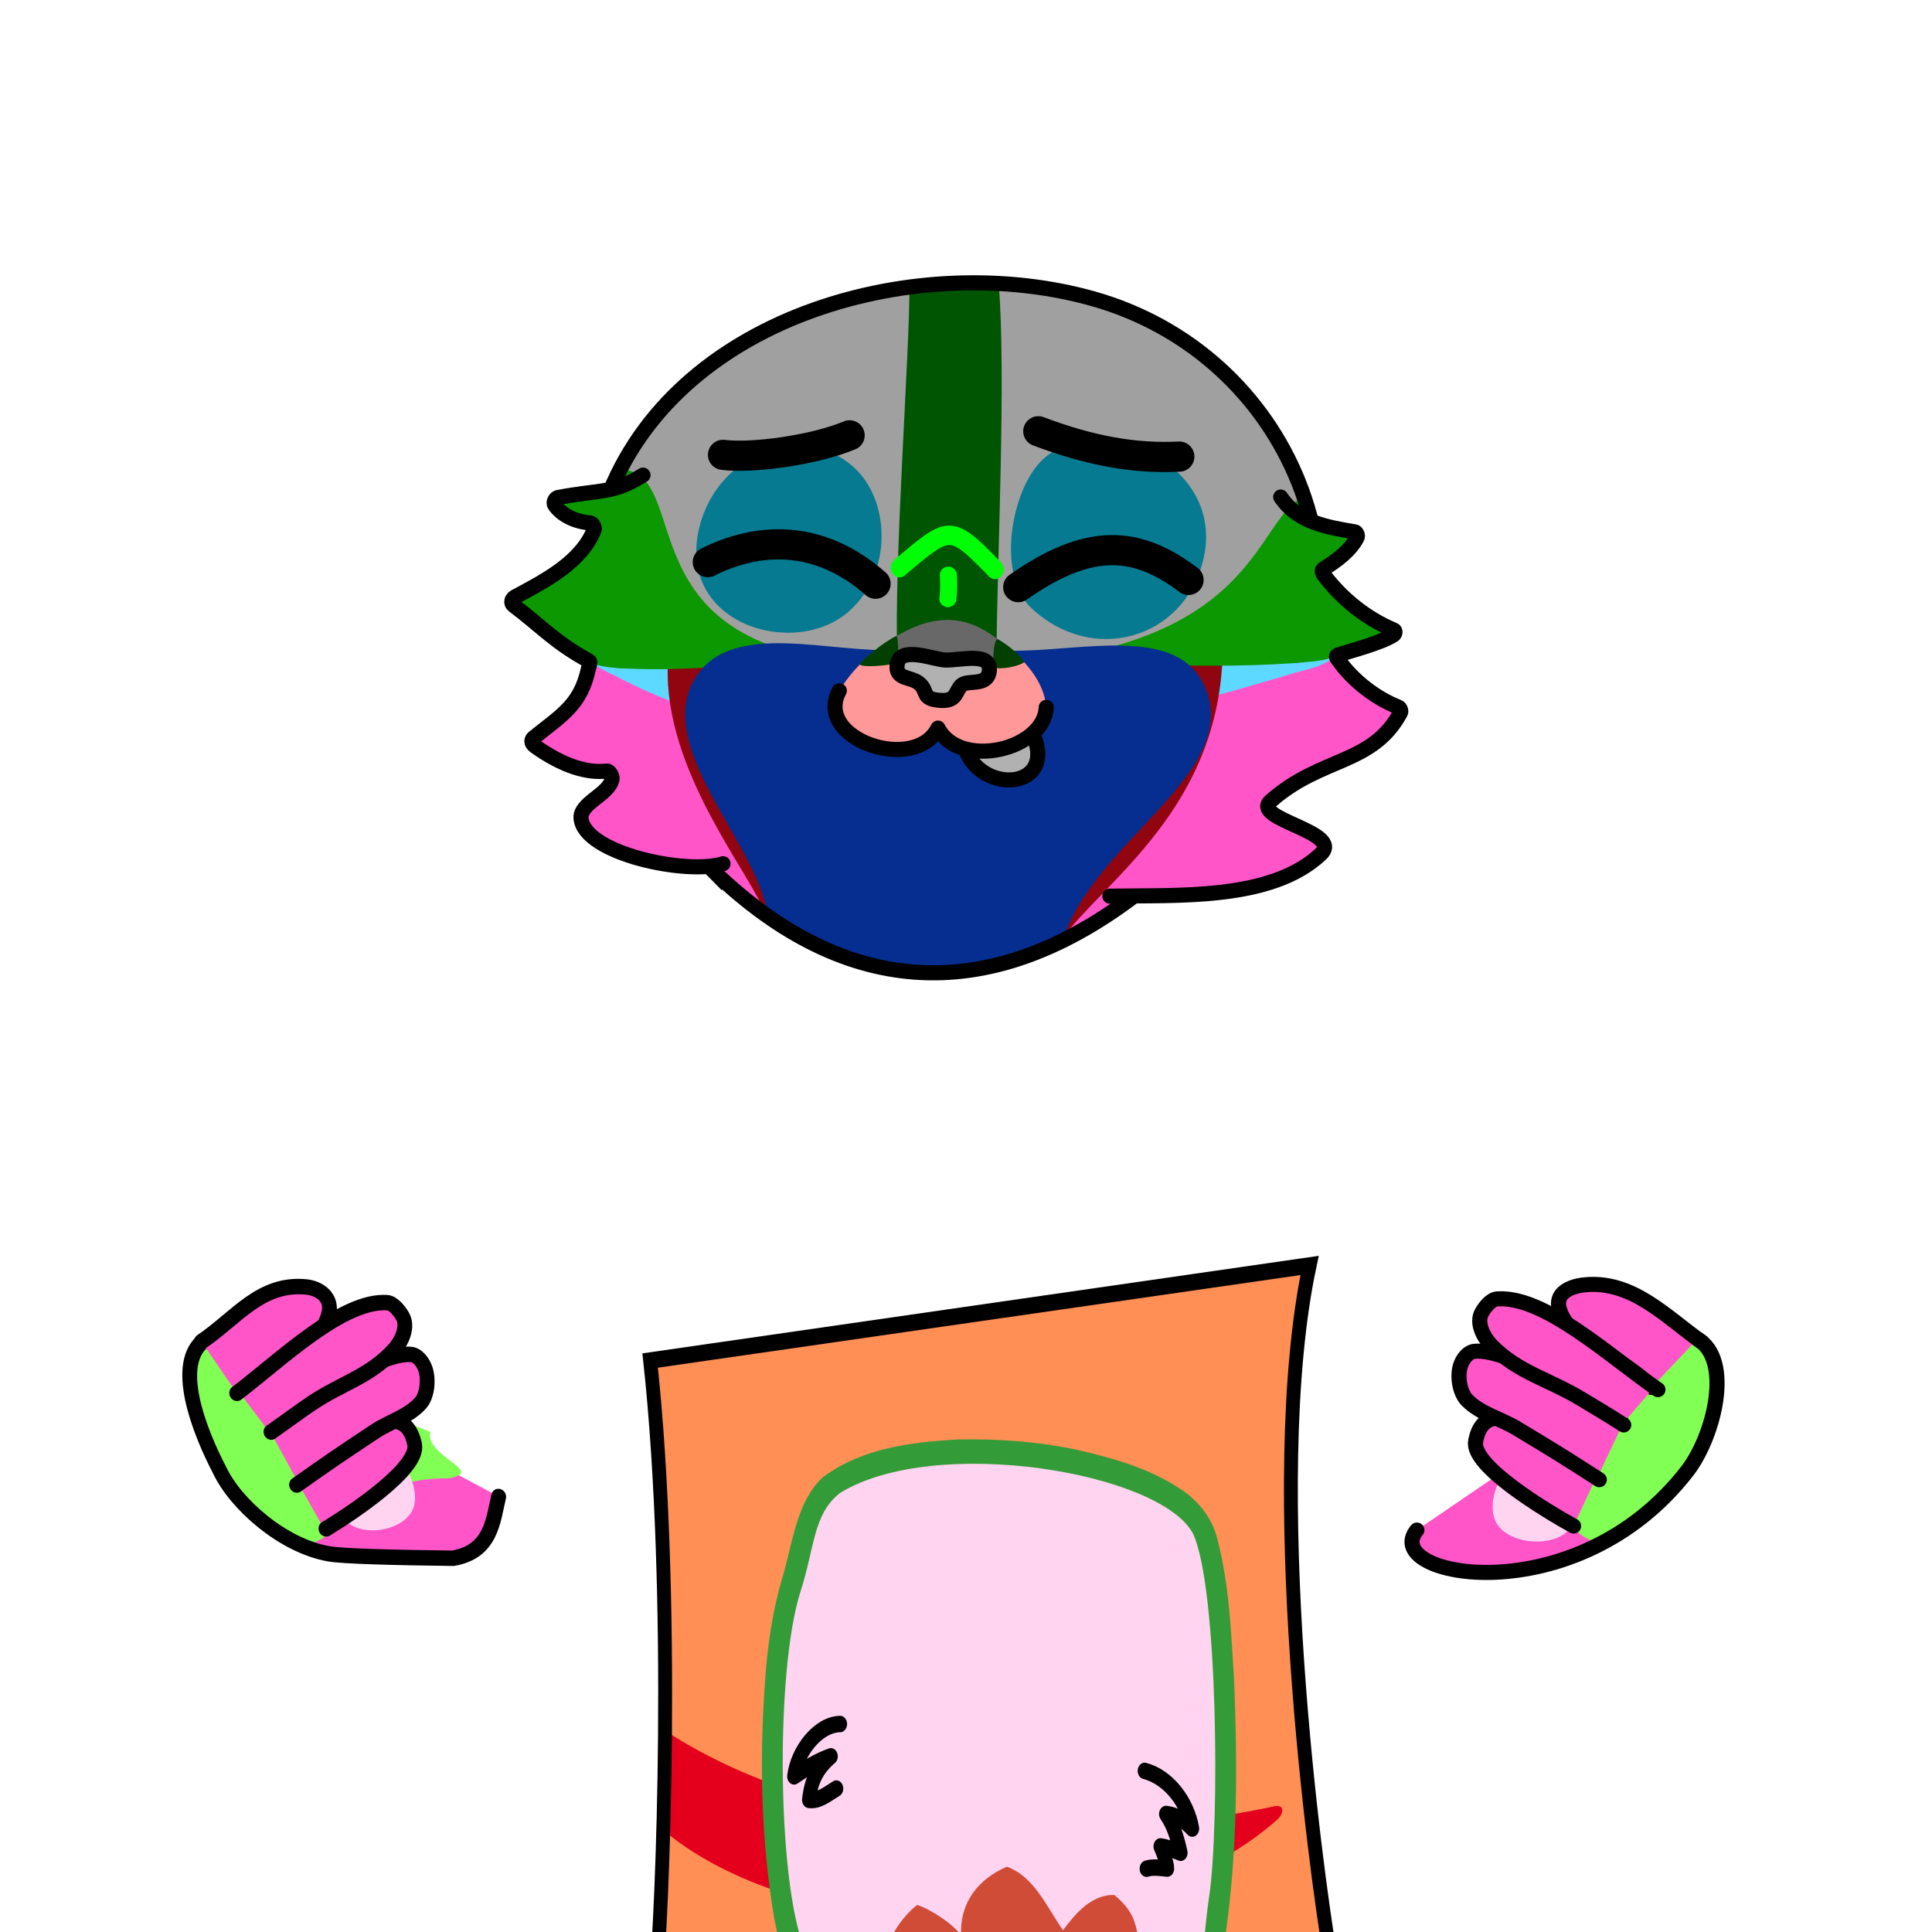 <?xml version="1.0" encoding="UTF-8" standalone="no"?>
<!-- Created with Inkscape (http://www.inkscape.org/) -->

<svg
   width="512"
   height="512"
   viewBox="0 0 135.467 135.467"
   version="1.1"
   id="svg5"
   inkscape:version="1.2.2 (b0a8486541, 2022-12-01)"
   sodipodi:docname="heart.svg"
   xml:space="preserve"
   xmlns:inkscape="http://www.inkscape.org/namespaces/inkscape"
   xmlns:sodipodi="http://sodipodi.sourceforge.net/DTD/sodipodi-0.dtd"
   xmlns="http://www.w3.org/2000/svg"
   xmlns:svg="http://www.w3.org/2000/svg"><sodipodi:namedview
     id="namedview7"
     pagecolor="#ffffff"
     bordercolor="#666666"
     borderopacity="1.0"
     inkscape:pageshadow="2"
     inkscape:pageopacity="0.0"
     inkscape:pagecheckerboard="0"
     inkscape:document-units="px"
     showgrid="false"
     inkscape:zoom="3.5843292"
     inkscape:cx="245.93165"
     inkscape:cy="175.34662"
     inkscape:window-width="1920"
     inkscape:window-height="1011"
     inkscape:window-x="0"
     inkscape:window-y="32"
     inkscape:window-maximized="1"
     inkscape:current-layer="g2529"
     inkscape:snap-global="false"
     inkscape:showpageshadow="0"
     inkscape:deskcolor="#d1d1d1" /><defs
     id="defs2" /><g
     inkscape:label="Layer 1 [body]"
     id="layer1"
     style="display:inline"><g
       id="g56166"
       transform="matrix(0.859,0,0,0.859,2.554,-12.587)"
       style="stroke-width:1.232;stroke-miterlimit:4;stroke-dasharray:none"
       inkscape:label="head [head]"><path
         style="fill:#ff55c8;fill-opacity:1;stroke:none;stroke-width:1.232;stroke-linecap:round;stroke-miterlimit:4;stroke-dasharray:none;stroke-opacity:1"
         d="M 54.856,85.361 C 46.972,77.48 42.55,65.181 46.82,54.768 52.788,40.211 72.13,35.056 86.243,39.036 102.335,43.575 110.039,61.971 100.819,76.399 97.919,80.937 94.006,84.613 89.677,87.739 77.529,96.942 65.672,96.057 54.856,85.361 Z"
         id="path41324"
         sodipodi:nodetypes="cssscc"
         inkscape:label="path41324 [head.base]" /><path
         id="path1399"
         style="display:inline;fill:#5dd8ff;stroke:none;stroke-width:1.232;stroke-linecap:round;stroke-linejoin:round;stroke-miterlimit:4;stroke-dasharray:none;stroke-opacity:1"
         inkscape:label="path1399 {hidden} [head.horizontal-stripe]"
         d="M 45.762 58.099 C 44.928 61.677 44.992 65.391 45.773 69.009 C 66.022 80.709 91.006 73.095 103.99 69.193 C 104.632 66.741 104.871 64.261 104.744 61.827 C 87.903 68.962 60.767 72.53 45.762 58.099 z " /><path
         style="display:inline;fill:#90050f;fill-opacity:1;stroke:none;stroke-width:1.232;stroke-linecap:round;stroke-linejoin:round;stroke-miterlimit:4;stroke-dasharray:none;stroke-opacity:1"
         d="m 59.57,89.417 c -1.068,-3.182 -7.929,-11.205 -8.042,-19.679 -0.126,-9.434 2.685,-18.801 10.212,-19.962 8.457,-1.305 8.372,8.187 8.839,17.261 1.722,2.314 4.945,2.125 7.268,-0.202 0.908,-10.97 0.853,-16.819 10.159,-17.264 5.874,-0.281 8.872,4.539 8.832,17.825 -0.039,13.133 -9.658,19.098 -13.189,23.981 -4.822,2.858 -14.121,5.091 -24.08,-1.959 z"
         id="path2291"
         sodipodi:nodetypes="cssccsscc"
         inkscape:label="pattern2 {hidden} [head.eyes-and-cheeks]" /><g
         id="g3518"
         inkscape:label="splash"><path
           style="display:inline;fill:#ff9736;fill-opacity:1;stroke:none;stroke-width:0.308px;stroke-linecap:round;stroke-linejoin:round;stroke-miterlimit:4;stroke-dasharray:none;stroke-opacity:1"
           d="m 61.002,73.078 c 0.189,-3.51 -4.403,-2.549 -6.297,-0.866 1.596,-2.58 0.721,-3.277 -2.464,-3.865 3.332,0.029 4.497,-0.039 3.803,-2.785 1.065,1.436 2.84,0.18 3.596,-1.089 1.13,1.958 4.453,0.927 6.214,-0.145 -0.677,2.101 0.712,3.136 2.549,3.598 -3.005,0.754 -5.005,1.908 -7.401,5.153 z"
           id="path8847-6"
           sodipodi:nodetypes="cccccccc"
           inkscape:label="left splash {hidden} [head.splash]" /><path
           style="display:inline;fill:#ff9736;fill-opacity:1;stroke:none;stroke-width:0.308px;stroke-linecap:round;stroke-linejoin:round;stroke-miterlimit:4;stroke-dasharray:none;stroke-opacity:1"
           d="m 88.202,73.347 c -0.32,-3.349 3.991,-2.779 5.869,-1.244 -1.629,-2.404 -1.988,-3.973 1.034,-4.662 -3.186,0.16 -5.208,-0.422 -4.654,-3.076 -0.961,1.415 -2.65,1.087 -3.423,-0.096 -1.003,1.918 -2.999,1.211 -4.726,0.255 0.73,1.983 -1.134,3.414 -2.873,3.929 3.886,0.207 7.525,1.413 8.772,4.894 z"
           id="path8847"
           sodipodi:nodetypes="cccccccc"
           inkscape:label="right splash {hidden} [head.splash]" /></g><path
         id="path3725"
         style="fill:#0b9800;fill-opacity:1;stroke:none;stroke-width:1.232;stroke-linecap:round;stroke-miterlimit:4;stroke-dasharray:none;stroke-opacity:1"
         inkscape:label="upper half {hidden} [head.half.upper]"
         d="M 76.425 37.739 C 64.308 37.761 51.483 43.395 46.82 54.768 C 44.949 59.329 44.747 64.253 45.773 69.009 C 53.263 69.928 60.67 68.137 67.2 68.861 C 68.44 68.998 76.972 68.753 80.598 68.695 C 86.779 68.598 95.724 69.437 104.124 68.662 C 107.128 56.031 99.557 42.791 86.243 39.036 C 83.156 38.166 79.818 37.732 76.425 37.739 z " /><path
         id="path14591"
         style="display:inline;fill:#a0a0a0;fill-opacity:1;stroke:none;stroke-width:0.308;stroke-linecap:round;stroke-linejoin:round;stroke-miterlimit:4;stroke-dasharray:none;stroke-opacity:1"
         inkscape:label="path3311 [head.half.upper.alt] {hidden}"
         d="M 76.425 37.739 C 64.969 37.76 52.883 42.798 47.657 52.957 C 53.937 53.255 47.389 68.077 68.534 68.799 C 70.546 68.868 72.417 69.523 74.409 69.554 C 76.351 69.585 78.287 68.931 80.581 68.712 C 99.833 66.879 99.555 56.906 103.463 55.204 C 100.903 47.7 94.745 41.434 86.243 39.036 C 83.156 38.166 79.818 37.732 76.425 37.739 z " /><path
         style="display:inline;fill:#052e90;fill-opacity:1;stroke:none;stroke-width:1.232;stroke-linecap:round;stroke-linejoin:round;stroke-miterlimit:4;stroke-dasharray:none;stroke-opacity:1"
         d="m 59.684,89.511 c -0.5,-5.684 -9.554,-13.899 -5.841,-19.627 3.036,-4.683 11.029,-1.834 16.599,-2.191 2.629,-0.169 5.278,-0.192 7.904,0.025 5.69,0.469 14.4,-2.38 16.906,2.75 3.499,7.164 -8.989,12.748 -11.483,20.98 -5.251,4.021 -18.458,3.062 -24.084,-1.937 z"
         id="path2291-5"
         sodipodi:nodetypes="caaaacc"
         inkscape:label="pattern1 {hidden} [head.cheeks]" /><path
         style="display:inline;fill:#057a90;fill-opacity:1;stroke:none;stroke-width:0.308px;stroke-linecap:round;stroke-linejoin:round;stroke-miterlimit:4;stroke-dasharray:none;stroke-opacity:1"
         d="m 95.218,60.456 c -1.644,6.453 -9.071,8.453 -13.978,3.858 -2.853,-2.671 -1.731,-9.385 0.701,-11.949 4.254,-4.486 15.362,-0.093 13.277,8.091 z"
         id="path955-36"
         sodipodi:nodetypes="ssss"
         inkscape:label="right eye ring {hidden} [head.eye.ring]" /><path
         style="display:inline;fill:#057a90;fill-opacity:1;stroke:none;stroke-width:0.308px;stroke-linecap:round;stroke-linejoin:round;stroke-miterlimit:4;stroke-dasharray:none;stroke-opacity:1"
         d="m 54.128,57.644 c 1.579,-6.298 8.923,-8.62 12.881,-4.566 2.61,2.673 2.86,8.226 -0.596,11.398 -4.411,4.048 -14.294,1.18 -12.285,-6.831 z"
         id="path955-3"
         sodipodi:nodetypes="ssss"
         inkscape:label="left eye ring {hidden} [head.eye.ring]" /><path
         style="display:inline;fill:#005502;fill-opacity:1;stroke:none;stroke-width:0.308px;stroke-linecap:round;stroke-linejoin:round;stroke-miterlimit:4;stroke-dasharray:none;stroke-opacity:1"
         d="m 71.257,38.217 c 0.03,5.061 -1.268,22.261 -0.986,30.082 l 8.095,-0.431 c 0.083,-8.389 0.777,-22.207 0.194,-29.997 -3.616,-0.22 -5.495,-0.333 -7.303,0.346 z"
         id="path6070"
         sodipodi:nodetypes="ccccc"
         inkscape:label="divider {hidden} [head.divider]" /><path
         style="color:#000000;display:inline;fill:#00ff06;fill-opacity:1;stroke:none;stroke-width:1.232;stroke-linecap:round;stroke-linejoin:round;stroke-miterlimit:4;stroke-dasharray:none;stroke-opacity:1;-inkscape-stroke:none"
         d="m 74.497,57.561 c -0.684,0.005 -1.312,0.321 -1.996,0.799 -0.684,0.478 -1.458,1.143 -2.48,2.002 a 0.708,0.79 0 0 0 -0.14,1.107 0.708,0.79 0 0 0 0.991,0.156 c 1.028,-0.863 1.794,-1.515 2.381,-1.925 0.586,-0.41 0.961,-0.555 1.254,-0.558 0.293,-0.002 0.611,0.122 1.135,0.534 0.524,0.412 1.209,1.096 2.13,2.04 a 0.708,0.79 0 0 0 0.999,-0.047 0.708,0.79 0 0 0 -0.042,-1.117 c -0.926,-0.949 -1.627,-1.661 -2.272,-2.168 -0.644,-0.507 -1.276,-0.828 -1.96,-0.822 z"
         id="path5154"
         inkscape:label="arrow head {hidden} [head.arrow.head]" /><path
         style="color:#000000;display:inline;fill:#00ff06;fill-opacity:1;stroke:none;stroke-width:1.232;stroke-linecap:round;stroke-linejoin:round;stroke-miterlimit:4;stroke-dasharray:none;stroke-opacity:1;-inkscape-stroke:none"
         d="m 74.397,60.909 a 0.693,0.693 0 0 0 -0.651,0.735 c 0.037,0.615 0.038,1.215 -0.034,1.79 a 0.693,0.693 0 0 0 0.601,0.773 0.693,0.693 0 0 0 0.773,-0.599 c 0.088,-0.694 0.084,-1.381 0.044,-2.048 A 0.693,0.693 0 0 0 74.397,60.909 Z"
         id="path5692"
         inkscape:label="arrow shaft {hidden} [head.arrow.shaft]" /><path
         style="fill:none;fill-opacity:1;stroke:#000000;stroke-width:1.232;stroke-linecap:round;stroke-miterlimit:4;stroke-dasharray:none;stroke-opacity:1"
         d="M 54.834,85.339 C 46.963,77.457 42.554,65.171 46.82,54.768 52.788,40.211 72.13,35.056 86.243,39.036 c 16.093,4.539 23.796,22.935 14.576,37.363 -2.913,4.558 -6.848,8.247 -11.201,11.382 -12.141,9.18 -24.006,8.236 -34.784,-2.443 z"
         id="path3784"
         sodipodi:nodetypes="cssscc"
         inkscape:label="path41324 [head.base]" /><g
         id="g1534"
         inkscape:label="ears"><g
           id="g334"
           inkscape:label="g334 [ears.canine] {hidden}"
           style="display:none"><path
             style="fill:#36d0cd;fill-opacity:1;stroke:none;stroke-width:1.232;stroke-linecap:round;stroke-linejoin:round;stroke-miterlimit:4;stroke-dasharray:none;stroke-opacity:1"
             d="M 67.278,41.552 C 66.172,39.048 64.159,36.532 62.779,34.752 58.369,29.07 51.901,24.834 45.401,22.038 c -0.189,-0.081 -0.438,-0.092 -0.565,0.071 -5.715,7.344 -5.743,27.581 3.024,32.718 0.548,-0.47 1.099,-0.934 1.655,-1.392 -1.207,-3.978 -1.544,-6.325 2.083,-1.676 0.259,-0.658 -0.323,-3.381 1.752,-0.522 0.585,-0.444 0.72,-1.362 1.312,-1.794 1.812,-1.319 3.315,-3.661 5.547,-3.776 3.263,-0.168 5.887,-1.225 7.07,-4.114 z"
             id="path41698"
             sodipodi:nodetypes="cssscccccsc"
             inkscape:label="path41698 [ears.canine.base] {mandatory}" /><path
             style="color:#000000;display:inline;fill:#f90000;stroke:none;stroke-width:1.058;stroke-linecap:round;stroke-linejoin:round;stroke-miterlimit:4;stroke-dasharray:none;stroke-opacity:1;-inkscape-stroke:none"
             d="m 49.354,23.975 c -1.746,2.836 -3.831,4.216 -7.271,4.164 l -0.76,2.751 c 4.286,-0.421 8.547,-2.405 10.244,-5.726 z"
             id="path12902-2"
             inkscape:label="{hidden} [ears.canine.stripe.1]"
             sodipodi:nodetypes="ccccc" /><path
             style="color:#000000;display:inline;fill:#f90000;stroke:none;stroke-width:1.058;stroke-linecap:round;stroke-linejoin:round;stroke-miterlimit:4;stroke-dasharray:none;stroke-opacity:1;-inkscape-stroke:none"
             d="m 52.93,26.107 c -1.572,4.377 -7.454,6.972 -11.746,7.416 l -0.227,3.089 c 5.135,-0.532 12.132,-3.961 14.04,-9.276 z"
             id="path12902-3-9"
             inkscape:label="{hidden} [ears.canine.stripe.2]"
             sodipodi:nodetypes="ccccc" /><path
             style="display:inline;fill:#ffd4f1;fill-opacity:1;stroke:#000000;stroke-width:1.232;stroke-linecap:round;stroke-linejoin:round;stroke-miterlimit:4;stroke-dasharray:none;stroke-opacity:1"
             d="m 45.147,25.348 c -3.649,9.115 -2.256,22.893 4.406,28.025 -0.535,-1.287 -0.526,-2.559 -0.23,-3.845 0.725,1.38 1.492,1.979 2.529,2.689 0.052,-0.633 0.022,-1.885 -0.141,-2.497 0.624,0.14 1.351,1.059 1.643,1.615 1.729,-2.683 4.72,-4.523 6.756,-5.583 C 58.775,38.859 55.076,29.777 45.147,25.348 Z"
             id="path41811"
             sodipodi:nodetypes="cccccccc"
             inkscape:label="path41811 [ears.canine.inner] {mandatory}" /><path
             style="fill:none;fill-opacity:1;stroke:#000000;stroke-width:1.232;stroke-linecap:round;stroke-linejoin:round;stroke-miterlimit:4;stroke-dasharray:none;stroke-opacity:1"
             d="M 67.278,41.552 C 66.172,39.048 64.159,36.532 62.779,34.752 58.369,29.07 51.901,24.834 45.401,22.038 c -0.189,-0.081 -0.438,-0.092 -0.565,0.071 -5.715,7.344 -5.743,27.581 3.024,32.718"
             id="path3572"
             sodipodi:nodetypes="csssc"
             inkscape:label="path41698 [ears.canine.base] {mandatory}" /></g><g
           id="g1503-3"
           style="display:inline;stroke-width:1.232;stroke-miterlimit:4;stroke-dasharray:none"
           inkscape:label="[ears.none] {hidden}" /></g><g
         id="g1497"
         inkscape:label="ears"
         style="display:inline;stroke-width:1.232;stroke-miterlimit:4;stroke-dasharray:none"><g
           id="g330"
           inkscape:label="g330 [ears.canine] {hidden}"
           style="display:none"><path
             style="display:inline;fill:#36d0cd;fill-opacity:1;stroke:none;stroke-width:1.232;stroke-linecap:round;stroke-linejoin:round;stroke-miterlimit:4;stroke-dasharray:none;stroke-opacity:1"
             d="m 103.069,58.294 c 7.426,-5.491 12.049,-23.901 9.952,-33.341 -0.082,-0.368 -0.148,-0.673 -0.581,-0.75 -11.927,-2.138 -26.789,6.317 -30.515,17.816 2.508,1.059 5.133,1.365 7.491,0.823 5.448,-3.238 1.223,0.58 1.521,1.039 4.712,2.005 7.393,5.389 9.5,9.163 2.491,-1.853 1.908,0.116 1.183,2.256 0.494,0.991 0.969,1.995 1.449,2.995 z"
             id="path41692"
             sodipodi:nodetypes="csscccccc"
             inkscape:label="path41692 [ears.canine.base] {mandatory}" /><path
             style="color:#000000;display:inline;fill:#f90000;stroke:none;stroke-width:1.058;stroke-linecap:round;stroke-linejoin:round;stroke-miterlimit:4;stroke-dasharray:none;stroke-opacity:1;-inkscape-stroke:none"
             d="m 113.594,28.854 c -3.499,-0.363 -5.668,-1.686 -7.194,-4.984 l -2.967,0.537 c 2.365,3.888 6.206,7.036 10.145,7.13 z"
             id="path12902-2-6"
             inkscape:label="{hidden} [ears.canine.stripe.1]"
             sodipodi:nodetypes="ccccc" /><path
             style="color:#000000;display:inline;fill:#f90000;stroke:none;stroke-width:1.058;stroke-linecap:round;stroke-linejoin:round;stroke-miterlimit:4;stroke-dasharray:none;stroke-opacity:1;-inkscape-stroke:none"
             d="m 113.34,33.628 c -5.903,0.01 -9.937,-4.619 -12.326,-8.502 l -2.974,1.07 c 2.859,4.646 8.432,10.549 15.065,10.104 z"
             id="path12902-3-9-7"
             inkscape:label="{hidden} [ears.canine.stripe.2]"
             sodipodi:nodetypes="ccccc" /><path
             style="fill:#ffd4f1;fill-opacity:1;stroke:#000000;stroke-width:1.232;stroke-linecap:round;stroke-linejoin:round;stroke-miterlimit:4;stroke-dasharray:none;stroke-opacity:1"
             d="m 101.565,55.223 c 7.438,-5.498 10.821,-18.506 8.993,-27.872 -7.977,1.894 -15.715,6.408 -20.913,15.072 0.966,-0.581 2.312,-0.904 3.37,-1.293 -0.521,0.897 -1.297,1.948 -2.188,2.539 5.617,2.319 8.342,7.448 9.517,9.508 0.583,-0.041 1.497,-0.817 1.937,-1.199 0.049,0.678 -0.307,2.228 -0.715,3.245 z"
             id="path41809"
             sodipodi:nodetypes="cccccccc"
             inkscape:label="path41809 [ears.canine.inner] {mandatory}" /><path
             style="display:inline;fill:none;fill-opacity:1;stroke:#000000;stroke-width:1.232;stroke-linecap:round;stroke-linejoin:round;stroke-miterlimit:4;stroke-dasharray:none;stroke-opacity:1"
             d="m 103.069,58.294 c 7.426,-5.491 12.049,-23.901 9.952,-33.341 -0.082,-0.368 -0.148,-0.673 -0.581,-0.75 -11.927,-2.138 -26.789,6.317 -30.515,17.816"
             id="path3570"
             sodipodi:nodetypes="cssc"
             inkscape:label="path41692 [ears.canine.base] {mandatory}" /></g><g
           id="g1503"
           style="display:inline;stroke-width:1.232;stroke-miterlimit:4;stroke-dasharray:none"
           inkscape:label="[ears.none] {hidden}" /></g><g
         id="g2702"
         inkscape:label="hair"
         style="display:none"
         transform="matrix(0.999,0.046,-0.046,0.999,2.094,-2.521)"><g
           id="g748"
           inkscape:label="[hair.fluffy] {hidden}"
           style="display:inline"><path
             style="display:inline;fill:#00780e;fill-opacity:1;stroke:none;stroke-width:1.232;stroke-linecap:round;stroke-linejoin:round;stroke-miterlimit:4;stroke-dasharray:none;stroke-opacity:1"
             d="m 71.994,47.03 c -0.321,0.003 -0.749,-0.436 -0.629,-0.727 0.482,-1.176 2.232,-2.888 2.242,-4.485 0.001,-0.202 -0.272,-0.393 -0.42,-0.235 -3.222,3.43 -8.317,7.551 -12.522,7.258 -0.203,-0.014 -0.583,-0.455 -0.488,-0.633 0.448,-0.841 2.088,-2.489 2.344,-3.661 0.04,-0.183 -0.243,-0.438 -0.369,-0.342 -1.644,1.258 -4.84,2.848 -7.219,2.705 -0.262,-0.016 -0.549,-0.37 -0.459,-0.602 0.646,-1.669 2.027,-2.265 2.185,-4.174 0.021,-0.251 -0.172,-0.271 -0.392,-0.113 -1.471,1.056 -3.493,2.725 -5.215,2.917 -0.163,0.018 -0.4,-0.188 -0.34,-0.343 1.027,-2.627 3.519,-5.396 5.079,-7.732 0.097,-0.145 0.074,-0.466 -0.076,-0.548 -0.99,-0.539 -2.289,-0.471 -4.364,0.241 -0.17,0.058 -0.413,-0.347 -0.31,-0.492 3.638,-5.091 10.036,-7.397 15.2,-7.856 0.226,-0.02 0.36,-0.284 0.263,-0.488 -0.403,-0.844 -1.413,-1.111 -1.964,-1.872 -0.1,-0.139 -0.154,-0.637 0.007,-0.683 2.684,-0.768 5.824,0.38 8.682,1.205 0.152,0.044 0.573,-0.333 0.51,-0.478 -0.834,-1.928 -2.915,-2.898 -4.355,-4.367 -0.165,-0.168 -0.083,-0.626 0.153,-0.598 5.741,0.678 12.487,3.163 15.12,8.74 0.056,0.119 0.408,0.369 0.499,0.272 0.64,-0.687 0.637,-1.682 0.882,-2.577 0.033,-0.122 0.434,-0.285 0.493,-0.168 1.032,2.059 1.165,6.225 0.268,8.956 -0.047,0.142 -0.137,0.531 -0.057,0.649 1.335,1.983 2.952,5.113 1.265,7.715 -0.067,0.103 -0.754,0.196 -0.813,0.084 -1.177,-2.217 -2.347,-3.182 -4.358,-3.163 -0.545,0.005 -0.775,0.422 -1.698,1.414 -1.138,1.222 -5.54,4.146 -9.143,4.18 z"
             id="path2511"
             sodipodi:nodetypes="ssssssssssssssssssssssssssssssssssssss"
             inkscape:label="path41708 [hair.fluffy.base] {mandatory}" /><g
             id="g3243"
             inkscape:label="tips"
             style="display:inline;stroke-width:1.232;stroke-miterlimit:4;stroke-dasharray:none"><path
               id="path2486"
               style="fill:#00bb16;fill-opacity:1;stroke:none;stroke-width:1.232;stroke-linecap:round;stroke-linejoin:round"
               d="m 69.537,20.927 c -0.237,-0.028 -0.319,0.429 -0.153,0.598 1.05,1.071 2.437,1.878 3.437,2.983 0.046,-1.244 0.128,-1.939 2.176,-2.394 -1.815,-0.593 -3.685,-0.976 -5.46,-1.186 z m -3.171,3.986 c -0.623,0.008 -1.232,0.085 -1.819,0.253 -0.161,0.046 -0.107,0.544 -0.007,0.683 0.411,0.568 1.078,0.861 1.557,1.323 0.289,-0.609 1.358,-1.411 2.856,-1.973 -0.875,-0.181 -1.744,-0.297 -2.587,-0.286 z m -8.395,5.534 c -2.662,1.269 -5.132,3.103 -6.928,5.617 -0.103,0.145 0.14,0.55 0.31,0.492 1.325,-0.455 2.333,-0.645 3.147,-0.584 -0.37,-0.486 -0.815,-0.803 -0.716,-1.173 0.327,-1.222 2.309,-2.84 4.188,-4.351 z"
               sodipodi:nodetypes="ssccssssccscsccsc"
               inkscape:label="[hair.fluffy.tips] {hidden}" /><path
               id="path2542"
               style="display:inline;fill:#00bb16;fill-opacity:1;stroke:none;stroke-width:1.232;stroke-linecap:round;stroke-linejoin:round;stroke-miterlimit:4;stroke-dasharray:none;stroke-opacity:1"
               inkscape:label="[hair.fluffy.tips] {hidden}"
               d="m 53.52,39.982 c -1.117,1.511 -2.211,3.084 -2.808,4.612 -0.061,0.155 0.177,0.361 0.34,0.343 1.512,-0.168 3.234,-1.46 4.632,-2.491 -2.551,0.409 -2.673,-0.348 -2.164,-2.464 z m 2.339,4.178 c -0.47,0.654 -1.035,1.243 -1.385,2.147 -0.09,0.232 0.197,0.586 0.459,0.602 1.811,0.109 4.093,-0.787 5.805,-1.775 -2.61,0.541 -3.632,0.375 -4.879,-0.974 z m 6.065,1.63 c -0.597,0.91 -1.444,1.848 -1.747,2.417 -0.095,0.178 0.285,0.619 0.488,0.633 1.788,0.124 3.737,-0.551 5.634,-1.63 -2.55,0.611 -3.95,0.439 -4.375,-1.421 z"
               sodipodi:nodetypes="csccccsscccsccc" /><path
               id="path3030"
               style="display:inline;fill:#00bb16;fill-opacity:1;stroke:none;stroke-width:1.232;stroke-linecap:round;stroke-linejoin:round;stroke-miterlimit:4;stroke-dasharray:none;stroke-opacity:1"
               inkscape:label="[hair.fluffy.tips] {hidden}"
               d="m 86.434,27.154 c -0.139,0.002 -0.371,0.117 -0.396,0.208 -0.229,0.835 -0.242,1.757 -0.763,2.435 1.018,-0.579 1.323,-0.439 2.04,0.528 -0.123,-1.222 -0.386,-2.334 -0.785,-3.131 -0.015,-0.029 -0.05,-0.041 -0.097,-0.04 z m 2.091,13.341 c -1.307,2.828 -2.573,1.182 -4.028,1.219 1.08,0.427 1.886,1.361 2.696,2.886 0.059,0.111 0.747,0.018 0.813,-0.085 0.829,-1.279 0.86,-2.685 0.518,-4.02 z m -15.803,3.631 c -0.513,0.809 -1.106,1.565 -1.356,2.177 -0.119,0.291 0.308,0.731 0.63,0.728 1.457,-0.014 3.044,-0.501 4.494,-1.156 -2.593,0.533 -3.476,-0.372 -3.767,-1.748 z"
               sodipodi:nodetypes="scccssccscccsccc" /></g><path
             style="display:inline;fill:none;fill-opacity:1;stroke:#000000;stroke-width:1.232;stroke-linecap:round;stroke-linejoin:round;stroke-miterlimit:4;stroke-dasharray:none;stroke-opacity:1"
             d="m 71.994,47.03 c -0.321,0.003 -0.749,-0.436 -0.629,-0.727 0.483,-1.177 2.293,-2.979 2.242,-4.485 -0.007,-0.202 -0.278,-0.398 -0.42,-0.235 -2.89,3.301 -8.343,7.419 -12.522,7.258 -0.203,-0.008 -0.583,-0.455 -0.488,-0.633 0.448,-0.841 2.088,-2.489 2.344,-3.661 0.04,-0.183 -0.243,-0.438 -0.369,-0.342 -1.644,1.258 -4.84,2.848 -7.219,2.705 -0.262,-0.016 -0.549,-0.37 -0.459,-0.602 0.646,-1.669 2.027,-2.265 2.185,-4.174 0.021,-0.251 -0.172,-0.271 -0.392,-0.113 -1.471,1.056 -3.493,2.725 -5.215,2.917 -0.163,0.018 -0.418,-0.141 -0.357,-0.296 1.027,-2.627 3.537,-5.442 5.096,-7.779 0.097,-0.145 0.074,-0.466 -0.076,-0.548 -0.99,-0.539 -2.289,-0.471 -4.364,0.241 -0.17,0.058 -0.413,-0.347 -0.31,-0.492 3.638,-5.091 10.036,-7.397 15.2,-7.856 0.226,-0.02 0.36,-0.284 0.263,-0.488 -0.403,-0.844 -1.413,-1.111 -1.964,-1.872 -0.1,-0.139 -0.154,-0.637 0.007,-0.683 2.684,-0.768 5.824,0.38 8.682,1.205 0.152,0.044 0.573,-0.333 0.51,-0.478 -0.834,-1.928 -2.915,-2.898 -4.355,-4.367 -0.165,-0.168 -0.083,-0.626 0.153,-0.598 5.741,0.678 12.487,3.163 15.12,8.74 0.056,0.119 0.408,0.369 0.499,0.272 0.64,-0.687 0.637,-1.682 0.882,-2.577 0.033,-0.122 0.434,-0.285 0.493,-0.168 1.032,2.059 1.165,6.225 0.268,8.956 -0.047,0.142 -0.137,0.531 -0.057,0.649 1.335,1.983 2.952,5.113 1.265,7.715 -0.067,0.103 -0.754,0.196 -0.813,0.084 -1.177,-2.217 -2.347,-3.182 -4.358,-3.163 -0.545,0.005 -0.775,0.422 -1.698,1.414 -1.138,1.222 -5.54,4.146 -9.143,4.18 z"
             id="path1021"
             sodipodi:nodetypes="ssssssssssssssssssssssssssssssssssssss" /></g><g
           id="g1503-6"
           style="display:inline;stroke-width:1.232;stroke-miterlimit:4;stroke-dasharray:none"
           inkscape:label="[hair.none] {hidden}" /></g><g
         id="g2529"><path
           style="display:inline;fill:#ff55c8;fill-opacity:1;stroke:none;stroke-width:1.232;stroke-linecap:round;stroke-miterlimit:4;stroke-dasharray:none;stroke-opacity:1"
           d="m 101.565,55.223 c 1.39,2.071 3.711,2.446 6.06,2.846 0.127,0.022 0.269,0.294 0.169,0.48 -0.601,1.119 -1.69,1.882 -2.75,2.556 -0.165,0.105 -0.047,0.354 0.018,0.442 1.461,1.96 3.478,3.587 5.74,4.534 0.16,0.067 0.09,0.327 -0.023,0.398 -1.099,0.692 -3.477,1.285 -4.517,1.632 -0.272,0.091 -0.084,0.286 1.4e-4,0.404 1.283,1.807 3.159,3.166 4.9,3.852 0.175,0.069 0.244,0.343 0.186,0.451 -2.317,4.295 -6.462,3.567 -10.605,7.227 -1.664,1.47 6.005,2.52 4.094,4.322 -4.037,3.807 -11.649,3.335 -17.217,3.437 10.486,-7.811 20.184,-17.849 13.944,-32.58 z"
           id="path50898"
           sodipodi:nodetypes="csssssssssssscc"
           inkscape:label="[head.base] {mandatory}" /><path
           style="display:inline;fill:#ff55c8;fill-opacity:1;stroke:none;stroke-width:1.232;stroke-linecap:round;stroke-miterlimit:4;stroke-dasharray:none;stroke-opacity:1"
           d="m 49.514,53.434 c -2.476,1.555 -3.351,1.15 -6.947,1.83 -0.209,0.04 -0.406,0.403 -0.259,0.615 0.53,0.765 1.548,1.346 2.922,1.464 0.169,0.015 0.36,0.378 0.299,0.533 -1.03,2.64 -3.963,4.165 -6.475,5.508 -0.276,0.147 -0.345,0.501 -0.113,0.677 2.39,1.809 3.344,2.994 6.183,4.555 0.118,0.065 -0.039,0.494 -0.066,0.619 -0.634,2.954 -2.149,3.767 -4.479,5.642 -0.141,0.113 -0.266,0.41 0.119,0.684 2.322,1.655 4.287,2.215 5.877,2.031 0.205,-0.024 0.453,0.442 0.417,0.64 -0.229,1.263 -2.635,1.962 -2.536,3.21 0.228,2.872 8.6,4.659 11.591,3.715 C 49.471,77.904 42.916,66.805 49.514,53.434 Z"
           id="path51207"
           sodipodi:nodetypes="cssssssssssssscc"
           inkscape:label="[head.base] {mandatory}" /><path
           id="path7141"
           style="display:inline;fill:#5dd8ff;fill-opacity:1;stroke:none;stroke-width:1.232;stroke-linecap:round;stroke-miterlimit:4;stroke-dasharray:none;stroke-opacity:1"
           inkscape:label="path1399 {hidden} [head.horizontal-stripe]"
           d="m 105.146,61.653 c -0.557,0.24 -1.125,0.477 -1.704,0.709 0.24,2.552 -0.019,4.943 -0.667,7.193 1.454,-0.388 2.076,-0.449 3.488,-1.445 1.041,-0.347 3.418,-0.939 4.518,-1.632 0.113,-0.071 0.183,-0.331 0.023,-0.398 -2.221,-0.93 -4.203,-2.515 -5.657,-4.427 z"
           sodipodi:nodetypes="ccccccc" /><path
           id="path3732"
           style="display:inline;fill:#0b9800;fill-opacity:1;stroke:none;stroke-width:1.232;stroke-linecap:round;stroke-miterlimit:4;stroke-dasharray:none;stroke-opacity:1"
           inkscape:label="{hidden} [head.half.upper]"
           d="m 101.565,55.223 c 1.341,4.793 2.06,9.528 1.081,13.559 1.133,-0.102 2.806,-0.17 3.617,-0.672 1.041,-0.347 3.418,-0.939 4.518,-1.632 0.113,-0.071 0.183,-0.331 0.023,-0.398 -2.262,-0.948 -4.279,-2.575 -5.74,-4.535 -0.065,-0.087 -0.183,-0.336 -0.018,-0.441 1.06,-0.674 2.149,-1.437 2.75,-2.556 0.1,-0.186 -0.042,-0.458 -0.169,-0.479 -2.349,-0.399 -4.67,-0.775 -6.06,-2.845 z"
           sodipodi:nodetypes="ccccccssccc" /><path
           style="display:inline;fill:none;fill-opacity:1;stroke:#000000;stroke-width:1.232;stroke-linecap:round;stroke-miterlimit:4;stroke-dasharray:none;stroke-opacity:1"
           d="m 101.565,55.223 c 1.39,2.071 3.711,2.446 6.06,2.846 0.127,0.022 0.269,0.294 0.169,0.48 -0.601,1.119 -1.69,1.882 -2.75,2.556 -0.165,0.105 -0.047,0.354 0.018,0.442 1.461,1.96 3.478,3.587 5.74,4.534 0.16,0.067 0.09,0.327 -0.023,0.398 -1.099,0.692 -3.477,1.285 -4.517,1.632 -0.272,0.091 -0.084,0.286 1.4e-4,0.404 1.283,1.807 3.159,3.166 4.9,3.852 0.175,0.069 0.244,0.343 0.186,0.451 -2.317,4.295 -6.462,3.567 -10.605,7.227 -1.664,1.47 6.005,2.52 4.094,4.322 -4.037,3.807 -11.649,3.335 -17.217,3.437"
           id="path2570"
           sodipodi:nodetypes="cssssssssssssc"
           inkscape:label="outline" /><path
           id="path7139"
           style="display:inline;fill:#5dd8ff;fill-opacity:1;stroke:none;stroke-width:1.232;stroke-linecap:round;stroke-miterlimit:4;stroke-dasharray:none;stroke-opacity:1"
           inkscape:label="path1399 {hidden} [head.horizontal-stripe]"
           d="m 45.529,57.877 c -1.03,2.64 -3.963,4.165 -6.475,5.507 -0.276,0.147 -0.345,0.501 -0.113,0.677 2.39,1.809 3.344,2.993 6.183,4.555 0.649,0.487 1.426,0.896 2.261,1.275 -0.745,-3.219 -0.87,-6.691 -0.047,-10.379 -0.621,-0.519 -1.225,-1.061 -1.81,-1.635 z"
           sodipodi:nodetypes="csscccc" /><path
           id="path3730"
           style="display:inline;fill:#0b9800;fill-opacity:1;stroke:none;stroke-width:1.232;stroke-linecap:round;stroke-miterlimit:4;stroke-dasharray:none;stroke-opacity:1"
           inkscape:label="{hidden} [head.half.upper]"
           d="m 49.514,53.434 c -2.476,1.555 -3.352,1.151 -6.947,1.831 -0.209,0.04 -0.406,0.402 -0.259,0.615 0.53,0.765 1.548,1.346 2.922,1.464 0.169,0.015 0.36,0.378 0.299,0.533 -1.03,2.64 -3.963,4.165 -6.475,5.507 -0.276,0.147 -0.345,0.501 -0.113,0.677 2.39,1.809 3.344,2.993 6.183,4.555 0.714,0.591 2.8,0.573 3.33,0.616 -0.945,-4.747 -0.797,-9.963 1.06,-15.797 z"
           sodipodi:nodetypes="cssssssccc" /><path
           style="display:inline;fill:none;fill-opacity:1;stroke:#000000;stroke-width:1.232;stroke-linecap:round;stroke-miterlimit:4;stroke-dasharray:none;stroke-opacity:1"
           d="m 49.514,53.434 c -2.476,1.555 -3.351,1.15 -6.947,1.83 -0.209,0.04 -0.406,0.403 -0.259,0.615 0.53,0.765 1.548,1.346 2.922,1.464 0.169,0.015 0.36,0.378 0.299,0.533 -1.03,2.64 -3.963,4.165 -6.475,5.508 -0.276,0.147 -0.345,0.501 -0.113,0.677 2.39,1.809 3.344,2.994 6.183,4.555 0.118,0.065 -0.039,0.494 -0.066,0.619 -0.634,2.954 -2.149,3.767 -4.479,5.642 -0.141,0.113 -0.266,0.41 0.119,0.684 2.322,1.655 4.287,2.215 5.877,2.031 0.205,-0.024 0.453,0.442 0.417,0.64 -0.229,1.263 -2.635,1.962 -2.536,3.21 0.228,2.872 8.6,4.659 11.591,3.715"
           id="path2572"
           sodipodi:nodetypes="csssssssssssssc"
           inkscape:label="outline" /></g><path
         style="display:inline;fill:none;stroke:#000000;stroke-width:2.463;stroke-linecap:round;stroke-linejoin:round;stroke-miterlimit:4;stroke-dasharray:none;stroke-opacity:1;stop-color:#000000"
         d="m 81.78,49.856 c 4.285,1.621 7.912,2.251 11.511,2.068"
         id="path1073"
         inkscape:label="brow"
         sodipodi:nodetypes="cc" /><path
         style="display:inline;fill:none;stroke:#000000;stroke-width:2.463;stroke-linecap:round;stroke-linejoin:round;stroke-miterlimit:4;stroke-dasharray:none;stroke-opacity:1;stop-color:#000000"
         d="m 66.378,50.189 c -2.991,1.24 -8.021,1.891 -10.333,1.592"
         id="path1075"
         inkscape:label="brow"
         sodipodi:nodetypes="cc" /><path
         style="fill:none;stroke:#000000;stroke-width:2.463;stroke-linecap:round;stroke-linejoin:round;stroke-miterlimit:4;stroke-dasharray:none;stroke-opacity:1"
         d="m 54.804,60.536 c 4.005,-2.001 8.984,-2.375 13.692,1.763"
         id="path4081"
         sodipodi:nodetypes="cc" /><path
         style="fill:none;stroke:#000000;stroke-width:2.463;stroke-linecap:round;stroke-linejoin:round;stroke-miterlimit:4;stroke-dasharray:none;stroke-opacity:1"
         d="m 80.143,62.581 c 5.804,-4.067 9.657,-3.79 13.901,-0.59"
         id="path4083"
         sodipodi:nodetypes="cc" /><g
         id="g850"
         inkscape:label="g850 [face.muzzle] {hidden}"
         style="display:none"><path
           style="display:inline;fill:#96bf21;fill-opacity:1;stroke:none;stroke-width:1.232;stroke-linecap:round;stroke-linejoin:round;stroke-miterlimit:4;stroke-dasharray:none;stroke-opacity:1"
           d="m 78.388,67.04 c -0.968,-3.539 -7.977,-3.272 -8.901,0.272 1.596,3.24 9.613,0.558 8.901,-0.272 z"
           id="path11514"
           sodipodi:nodetypes="ccc"
           inkscape:label="path11514 [face.muzzle.top] {hidden}" /><path
           style="display:inline;fill:#36d0cd;stroke:none;stroke-width:1.232;stroke-linecap:round;stroke-linejoin:round;stroke-miterlimit:4;stroke-dasharray:none"
           d="m 64.335,70.772 c -0.009,-5.538 19.402,-7.004 20.133,0.443 1.625,7.102 -7.96,8.904 -10.264,4.732 -5.035,4.451 -10.857,1.458 -9.869,-5.175 z"
           id="path2451"
           sodipodi:nodetypes="cccc"
           inkscape:label="path2451 [face.muzzle.base] {mandatory}" /><path
           style="display:inline;fill:#767676;fill-opacity:1;stroke:#000000;stroke-width:1.232;stroke-linecap:round;stroke-linejoin:round;stroke-miterlimit:4;stroke-dasharray:none;stroke-opacity:1;stop-color:#000000"
           d="m 78.348,67.083 c 1.169,1.283 -2.193,4.713 -3.046,5.199 -2.507,1.429 -9.003,-4.277 -4.906,-5.369 1.954,-0.398 7.207,-0.574 7.951,0.169 z"
           id="path880"
           inkscape:label="snout [face.muzzle.snout] {mandatory}"
           sodipodi:nodetypes="cscc" /><path
           style="fill:none;stroke:#000000;stroke-width:1.232;stroke-linecap:round;stroke-linejoin:round;stroke-miterlimit:4;stroke-dasharray:none;stroke-opacity:1"
           d="m 64.322,70.889 c -1.695,7.503 7.969,9.535 9.933,4.264 0.748,5.189 11.375,3.4 10.096,-4.005"
           id="path1410"
           sodipodi:nodetypes="ccc" /><path
           style="fill:none;stroke:#000000;stroke-width:1.232;stroke-linecap:round;stroke-linejoin:round;stroke-miterlimit:4;stroke-dasharray:none;stroke-opacity:1"
           d="m 74.261,75.504 c 0.081,-0.87 -0.087,-1.718 0.144,-2.561"
           id="path2416"
           sodipodi:nodetypes="cc" /></g><g
         id="g2681"
         inkscape:label="g2681 {hidden} [face.cat]"
         style="display:inline;stroke:#000000;stroke-width:1.257;stroke-linecap:round;stroke-linejoin:round;stroke-miterlimit:4;stroke-dasharray:none;stroke-opacity:1"
         transform="matrix(0.98,0,0,0.98,-145.238,-69.683)"><path
           style="fill:#b1b1b1;stroke-width:1.257;stroke-linecap:round;stroke-linejoin:round;stop-color:#000000"
           d="m 230.881,146.557 c 3.157,5.591 -4.942,5.975 -5.539,0.902"
           id="path667"
           sodipodi:nodetypes="cc"
           inkscape:label="path667 [face.cat.tongue] {hidden}" /><path
           style="display:inline;fill:#ff9898;fill-opacity:1;stroke:none;stroke-width:1.257;stroke-linecap:round;stroke-linejoin:round;stop-color:#000000"
           d="m 232.311,144.975 c -0.157,3.543 -7.201,5.215 -9.017,1.728 -1.888,3.791 -10.404,0.952 -8.217,-3.116 2.09,-3.398 5.792,-5.607 8.889,-5.665 3.111,-0.059 8.098,3.379 8.345,7.054 z"
           id="path1223"
           sodipodi:nodetypes="cccsc"
           inkscape:label="path1223 [face.cat.base] {mandatory}" /><path
           style="fill:#686868;fill-opacity:1;stroke:none;stroke-width:1.257;stroke-linecap:round;stroke-linejoin:round;stop-color:#000000"
           d="m 219.94,140.886 c -0.268,-0.563 -0.259,-1.74 -0.039,-1.872 3.407,-2.04 6.02,-1.523 8.29,0.235 0.198,0.153 0.247,1.75 -0.252,2.357"
           id="path3409"
           sodipodi:nodetypes="cssc"
           inkscape:label="path3409 [face.cat.top] {hidden}" /><path
           style="fill:#034000;fill-opacity:1;stroke:none;stroke-width:1.257;stroke-linecap:round;stroke-linejoin:round;stop-color:#000000"
           d="m 219.825,141.299 c 0.219,-1.149 0.172,-1.647 0.042,-2.288 -1.007,0.443 -3.094,2.153 -3.094,2.393 0.316,0.291 2.407,0.077 3.053,-0.105 z"
           id="path15471"
           sodipodi:nodetypes="cccc"
           inkscape:label="path15471  [face.cat.sides] {hidden}" /><path
           style="fill:#034000;fill-opacity:1;stroke:none;stroke-width:1.257;stroke-linecap:round;stroke-linejoin:round;stop-color:#000000"
           d="m 227.931,141.629 c -0.05,-0.536 -0.063,-2.055 0.311,-2.363 0.949,0.559 1.832,1.28 2.245,1.944 -0.396,0.322 -1.986,0.683 -2.556,0.42 z"
           id="path21206"
           sodipodi:nodetypes="cccc"
           inkscape:label="path21206 [face.cat.sides] {hidden}" /><path
           style="fill:#b1b1b1;stroke-width:1.257;stroke-linecap:round;stroke-linejoin:round;stroke-dasharray:none;stop-color:#000000"
           d="m 223.865,141.031 c 1.264,0.061 3.999,-0.762 3.691,1.013 -0.207,1.192 -1.787,0.623 -2.298,1.083 -0.518,0.465 -0.361,1.348 -1.712,1.272 -1.719,-0.096 -1.007,-0.782 -1.85,-1.448 -0.695,-0.55 -1.943,-0.285 -1.805,-1.505 0.186,-1.652 3.004,-0.462 3.974,-0.415 z"
           id="path567"
           sodipodi:nodetypes="sssssss"
           inkscape:label="path567 [face.cat.snout] {mandatory}" /><path
           style="fill:none;stroke-width:1.257;stroke-linecap:round;stroke-linejoin:round;stop-color:#000000"
           d="m 215.077,143.587 c -2.187,4.068 6.329,6.907 8.217,3.116 1.815,3.488 8.86,1.815 9.017,-1.728"
           id="path665"
           sodipodi:nodetypes="ccc" /></g><g
         id="g8113"
         transform="matrix(1.998,-0.109,0.112,2.018,-384.722,-193.142)"
         style="display:none;stroke:#000000;stroke-width:0.613;stroke-linecap:round;stroke-linejoin:round;stroke-miterlimit:4;stroke-dasharray:none;stroke-opacity:1"
         inkscape:label="beak [face.beak] {hidden}"><path
           style="display:inline;fill:#dfc900;fill-opacity:1;stroke:#000000;stroke-width:0.613;stroke-linecap:round;stroke-linejoin:round;stroke-miterlimit:4;stroke-dasharray:none;stroke-opacity:1"
           d="m 215.747,143.5 c 1.17,5.433 10.33,5.708 11.718,0.936 -1.62,-5.666 -9.331,-5.975 -11.718,-0.936 z"
           id="path5093"
           sodipodi:nodetypes="ccc"
           inkscape:label="path5093 [face.beak.base] {mandatory}" /><path
           style="display:inline;fill:#dfc900;fill-opacity:1;stroke:#000000;stroke-width:0.613;stroke-linecap:round;stroke-linejoin:round;stroke-miterlimit:4;stroke-dasharray:none;stroke-opacity:1"
           d="m 215.958,143.348 c 0.585,0.899 3.412,1.857 5.59,2.561 2.511,-0.414 4.799,-1.047 5.73,-1.642"
           id="path6466"
           sodipodi:nodetypes="ccc"
           inkscape:label="path6466 [face.beak.base] {mandatory}" /></g></g><g
       id="g1085"
       inkscape:label="belly"
       transform="matrix(0.843,0,0,1,15.138,-1.879)"
       style="display:inline;stroke-width:1.153;stroke-miterlimit:4;stroke-dasharray:none"><path
         style="display:inline;fill:#ff8f55;fill-opacity:1;stroke:none;stroke-width:1.153;stroke-linecap:round;stroke-miterlimit:4;stroke-dasharray:none;stroke-opacity:1"
         d="m 90.969,90.609 c -3.866,15.372 0.555,42.521 1.668,48.169 -6.513,10.291 -47.438,6.522 -56.068,2.26 0.571,-4.809 1.669,-27.236 -0.449,-43.762 z"
         id="path66684"
         sodipodi:nodetypes="ccccc"
         inkscape:label="path66684 [body.base] {mandatory}" /><path
         style="display:inline;fill:#e4001c;fill-opacity:1;stroke:none;stroke-width:1.153;stroke-linecap:round;stroke-linejoin:round;stroke-miterlimit:4;stroke-dasharray:none;stroke-opacity:1;stop-color:#000000"
         d="m 37.263,123.174 c 14.984,8.296 36.506,7.876 50.627,5.387 0.971,-0.261 1.045,0.424 0.357,0.933 -12.844,9.497 -39.074,8.963 -50.839,0.848 -0.283,-2.233 -0.246,-5.182 -0.144,-7.169 z"
         id="path24782"
         sodipodi:nodetypes="ccscc"
         inkscape:label="path24782  [body.cat-stripes.2] {hidden}" /><path
         id="path3419"
         style="display:inline;fill:#339c38;fill-opacity:1;stroke:none;stroke-width:1.153;stroke-linecap:round;stroke-miterlimit:4;stroke-dasharray:none;stroke-opacity:1"
         inkscape:label="path66684-6 [body.belly-outline] {hidden}"
         d="m 61.68,102.809 c -3.815,0.199 -7.836,0.569 -11.157,2.625 -2.111,1.589 -2.516,4.363 -3.28,6.715 -0.945,2.549 -1.395,5.24 -1.593,7.943 -0.449,5.434 -0.282,10.952 0.792,16.305 0.435,1.975 1.235,4.109 3.118,5.126 2.299,1.337 4.997,1.715 7.581,2.137 5.915,0.82 11.933,0.751 17.866,0.163 2.71,-0.328 5.567,-1.018 7.631,-2.91 0.924,-0.903 1.256,-2.191 1.351,-3.438 0.986,-5.872 0.988,-11.856 0.701,-17.787 -0.247,-3.319 -0.394,-6.702 -1.394,-9.9 -0.472,-1.593 -1.724,-2.792 -3.161,-3.552 -2.608,-1.44 -5.559,-2.122 -8.46,-2.69 -3.294,-0.596 -6.651,-0.792 -9.996,-0.736 z" /><path
         style="display:inline;fill:#ffd4f1;fill-opacity:1;stroke:none;stroke-width:1.153;stroke-linecap:round;stroke-miterlimit:4;stroke-dasharray:none;stroke-opacity:1"
         d="m 81.257,109.389 c 2.116,3.725 2.225,20.539 1.366,25.421 -0.766,4.354 0.132,4.527 -3.575,6.32 -4.323,2.091 -27.081,2.239 -29.855,-2.197 -2.464,-3.94 -2.768,-19.73 -0.551,-25.506 1.177,-3.066 1.022,-5.397 3.298,-6.88 7.94,-4.082 26.562,-1.436 29.317,2.841 z"
         id="path66684-6"
         sodipodi:nodetypes="csssscc"
         inkscape:label="path66684-6 [body.belly] {hidden}" /><path
         style="display:inline;fill:#d04c36;fill-opacity:1;stroke:none;stroke-width:0.265px;stroke-linecap:round;stroke-linejoin:round;stroke-miterlimit:4;stroke-dasharray:none;stroke-opacity:1"
         d="m 81.481,141.434 c 1.432,-0.461 2.132,-2.106 2.923,-3.725 -1.398,-0.314 -3.075,0.049 -4.396,0.437 -0.356,-1.983 0.257,-3.556 -1.854,-5.271 -1.678,-0.072 -2.897,1.524 -3.599,2.47 -1.12,-1.582 -1.986,-3.738 -3.928,-4.458 -2.466,1.062 -3.313,2.983 -3.222,4.82 -0.536,-0.787 -2.11,-1.826 -3.077,-2.136 -0.713,0.508 -2.271,2.322 -1.834,3.212 -1.846,-1.199 -2.574,-1.491 -5.126,-0.627 -0.895,2.12 0.358,3.755 2.285,5.265 5.32,-0.115 16.18,0.318 21.828,0.013 z"
         id="path15717"
         sodipodi:nodetypes="ccccccccccccc"
         inkscape:label=" fluff {hidden} [body.crotch-fluff]"
         transform="matrix(1.186,0,0,1,-17.96,1.879)" /><path
         style="fill:none;fill-opacity:1;stroke:#000000;stroke-width:1.153;stroke-linecap:round;stroke-linejoin:round;stroke-miterlimit:4;stroke-dasharray:none;stroke-opacity:1"
         d="m 51.923,122.763 c -1.842,0.027 -3.588,1.926 -3.828,3.671 0.985,-0.575 1.961,-1.078 3.054,-1.406 -1.121,0.817 -1.647,1.702 -1.818,3.055 0.839,0.094 1.545,-0.422 2.275,-0.795"
         id="path68988"
         sodipodi:nodetypes="ccccc" /><path
         style="fill:none;fill-opacity:1;stroke:#000000;stroke-width:1.153;stroke-linecap:round;stroke-linejoin:round;stroke-miterlimit:4;stroke-dasharray:none;stroke-opacity:1"
         d="m 77.249,126.049 c 1.959,0.427 3.577,2.169 3.959,4.044 -0.618,-0.573 -1.338,-0.941 -2.182,-1.021 0.656,0.811 0.955,1.736 1.219,2.718 -0.404,-0.154 -1.255,-0.411 -1.682,-0.445 0.191,0.365 0.575,1.184 0.565,1.555 -0.527,-0.049 -1.223,-0.136 -1.719,0.009"
         id="path69183"
         sodipodi:nodetypes="ccccccc" /><path
         style="display:inline;fill:none;fill-opacity:1;stroke:#000000;stroke-width:1.153;stroke-linecap:round;stroke-miterlimit:4;stroke-dasharray:none;stroke-opacity:1"
         d="m 90.969,90.609 c -3.866,15.372 0.555,42.521 1.668,48.169 -6.513,10.291 -47.438,6.522 -56.068,2.26 0.571,-4.809 1.669,-27.236 -0.449,-43.762 z"
         id="path3621"
         sodipodi:nodetypes="ccccc"
         inkscape:label="outline" /></g><g
       id="g66267"
       transform="matrix(0.861,0.293,-0.295,0.859,49.267,-9.913)"
       style="stroke-width:1.164;stroke-miterlimit:4;stroke-dasharray:none"
       inkscape:label="right arm [hands.primate]"><path
         style="display:inline;stroke-width:1.164;stroke-miterlimit:4;stroke-dasharray:none;fill:#ff55c8;fill-opacity:1;stroke:none;stroke-linecap:round;stroke-linejoin:round;stroke-opacity:1"
         d="m 109.574,83.444 c 3.18,0.615 3.674,6.73 2.599,9.903 -4.522,13.342 -19.862,15.415 -18.238,11.048"
         id="path779"
         sodipodi:nodetypes="ccc"
         inkscape:label="path56361 [hands.primate.base] {hidden}" /><path
         style="fill:#82ff55;fill-opacity:1;stroke:none;stroke-width:1.164;stroke-linecap:round;stroke-linejoin:round;stroke-miterlimit:4;stroke-dasharray:none;stroke-opacity:1"
         d="m 109.574,83.444 c 3.18,0.615 3.674,6.73 2.599,9.903 -0.94,2.774 -2.348,5.062 -3.974,6.905 -1.482,1.218 -2.4,0.099 -4.157,-0.278 -4.283,-1.618 -5.943,-0.848 -8.636,-3.268"
         id="path56361"
         sodipodi:nodetypes="ccccc"
         inkscape:label="path56361 [hands.primate.back] {hidden}" /><path
         style="fill:#ffd4f1;fill-opacity:1;stroke:none;stroke-width:1.164;stroke-linecap:round;stroke-miterlimit:4;stroke-dasharray:none;stroke-opacity:1"
         d="m 105.036,99.233 c 0.927,2.744 -4.159,4.355 -5.699,2.439 -1.555,-1.934 -0.323,-6.687 2.705,-6.128 1.943,0.359 1.832,2.785 2.994,3.689 z"
         id="path60194"
         inkscape:label="path60194 [hands.primate.pads] {hidden}" /><path
         style="display:inline;stroke-width:1.164;stroke-miterlimit:4;stroke-dasharray:none;fill:none;fill-opacity:1;stroke:#000000;stroke-linecap:round;stroke-linejoin:round;stroke-opacity:1"
         d="m 109.574,83.444 c 3.18,0.615 3.674,6.73 2.599,9.903 -4.522,13.342 -19.862,15.415 -18.238,11.048"
         id="path784"
         sodipodi:nodetypes="ccc"
         inkscape:label="outline" /></g><g
       id="g66267-5"
       style="display:inline;stroke-width:1.201;stroke-miterlimit:4;stroke-dasharray:none"
       transform="matrix(-0.777,0.354,0.38,0.826,67.596,-13.619)"
       inkscape:label="left arm [hands.primate]"><path
         style="display:inline;stroke-width:1.201;stroke-miterlimit:4;stroke-dasharray:none;fill:#ff55c8;fill-opacity:1;stroke:none;stroke-linecap:round;stroke-opacity:1"
         d="m 109.328,83.387 c 3.18,0.615 3.516,6.258 3.334,9.628 -0.031,2.909 -2.137,7.337 -5.287,9.358 -0.966,0.62 -4.73,2.343 -9.098,4.274 -3.087,0.763 -4.27,-1.355 -5.533,-2.874"
         id="path749"
         sodipodi:nodetypes="ccscc"
         inkscape:label="path56361-6 [hands.primate.base] {hidden}" /><path
         style="display:inline;fill:#82ff55;fill-opacity:1;stroke:none;stroke-width:1.201;stroke-linecap:round;stroke-miterlimit:4;stroke-dasharray:none;stroke-opacity:1"
         d="m 109.328,83.387 c 3.18,0.615 3.516,6.258 3.334,9.628 -0.022,2.123 -1.184,5.03 -2.982,7.27 -1.21,1.507 -3.317,0.527 -4.326,0.317 -2.689,-0.561 -5.131,-1.636 -9.499,0.296 -3.087,0.763 1.04,-2.321 -0.224,-3.84"
         id="path56361-6"
         sodipodi:nodetypes="ccsscc"
         inkscape:label="path56361-6 [hands.primate.back] {hidden}" /><path
         style="fill:#ffd4f1;fill-opacity:1;stroke:none;stroke-width:1.201;stroke-linecap:round;stroke-miterlimit:4;stroke-dasharray:none;stroke-opacity:1"
         d="m 105.036,99.233 c 0.927,2.744 -4.159,4.355 -5.699,2.439 -1.555,-1.934 -0.323,-6.687 2.705,-6.128 1.943,0.359 1.832,2.785 2.994,3.689 z"
         id="path60194-2"
         inkscape:label="path60194-2 [hands.primate.pads] {hidden}" /><path
         style="display:inline;stroke-width:1.201;stroke-miterlimit:4;stroke-dasharray:none;fill:none;fill-opacity:1;stroke:#000000;stroke-linecap:round;stroke-opacity:1"
         d="m 109.328,83.387 c 3.18,0.615 3.516,6.258 3.334,9.628 -0.031,2.909 -2.137,7.337 -5.287,9.358 -0.966,0.62 -4.73,2.343 -9.098,4.274 -3.087,0.763 -4.27,-1.355 -5.533,-2.874"
         id="path782"
         sodipodi:nodetypes="ccscc"
         inkscape:label="outline" /></g><g
       id="g1179"
       inkscape:label="held object [held-object]"
       transform="matrix(1.129,0,0,1.129,-3.185,-14.579)"
       style="display:none;fill:#ff001d;fill-opacity:1;stroke-width:0.938;stroke-miterlimit:4;stroke-dasharray:none"><g
         id="g7746"
         inkscape:label="heart [held-object.heart] {hidden}"
         style="display:inline"><path
           style="display:inline;fill:#cd0031;fill-opacity:1;stroke:#000000;stroke-width:0.938;stroke-linecap:round;stroke-linejoin:round;stroke-miterlimit:4;stroke-dasharray:none;stroke-opacity:1;stop-color:#000000"
           d="M 61.059,60.837 C 65.295,45.647 99.997,28.176 110.038,45.518 126.608,74.135 92.687,129.209 63.9,131.219 34.456,133.275 -8.606,70.535 14.521,45.977 33.539,28.938 57.773,45.136 61.059,60.837 Z"
           id="path950"
           sodipodi:nodetypes="csscc"
           inkscape:label="heart [held-object.heart.base] {mandatory}" /><path
           style="display:inline;opacity:1;fill:#ffffff;fill-opacity:1;stroke-width:0.938;stroke-linecap:round;stroke-linejoin:round;stroke-miterlimit:4;stroke-dasharray:none;paint-order:stroke fill markers"
           d="m 11.966,65.456 c -3.025,-13.786 13.052,-27.249 25.925,-22.38 0.942,0.356 1.421,1.838 -0.66,2.141 C 20.765,47.616 18.262,56.304 13.664,66.674 12.91,68.374 12.183,66.443 11.966,65.456 Z"
           id="path2518"
           sodipodi:nodetypes="sssss" /><path
           style="display:inline;opacity:1;fill:#ffffff;fill-opacity:1;stroke-width:0.938;stroke-linecap:round;stroke-linejoin:round;stroke-miterlimit:4;stroke-dasharray:none;paint-order:stroke fill markers"
           d="m 110.59,74.801 c -4.229,19.277 -16.207,34.405 -30.234,46.078 -3.35,2.788 -6.248,0.218 -3.237,-2.64 12.803,-12.148 23.405,-24.009 31.18,-43.317 0.72,-1.788 2.848,-2.659 2.291,-0.121 z"
           id="path2760"
           sodipodi:nodetypes="sssss" /></g><g
         id="g2364-3"
         inkscape:label="[held-object.egg] {hidden}"
         style="display:none;opacity:1;fill:#ff001d;fill-opacity:1;stroke-width:0.938;stroke-miterlimit:4;stroke-dasharray:none"
         transform="translate(-109.639,-1.014)"><path
           id="path1137-5-3"
           style="display:inline;opacity:1;fill:#deff00;fill-opacity:1;stroke:none;stroke-width:0.938;stroke-linecap:round;stroke-linejoin:round;stroke-miterlimit:4;stroke-dasharray:none;paint-order:stroke fill markers"
           d="m 170.328,102.958 c -13.121,0.098 -26.068,1.484 -34.472,4.001 1.832,4.004 4.138,7.818 6.96,11.335 16.167,20.149 48.232,14.856 62.103,-4.616 1.362,-1.911 2.54,-3.97 3.549,-6.142 -9.021,-3.228 -23.681,-4.686 -38.139,-4.578 z"
           inkscape:label="[held-object.egg.base] {mandatory}" /><path
           id="path1137-56"
           style="display:inline;opacity:1;fill:#00efff;fill-opacity:1;stroke:none;stroke-width:0.938;stroke-linecap:round;stroke-linejoin:round;stroke-miterlimit:4;stroke-dasharray:none;paint-order:stroke fill markers"
           d="m 184.021,86.833 c -18.052,0.001 -37.089,3.203 -52.286,7.513 1.776,8.458 5.281,16.577 10.776,23.56 15.158,3.794 43.77,4.892 60.392,-1.646 0.707,-0.83 1.381,-1.691 2.016,-2.582 4.633,-6.504 7.15,-14.701 8.031,-23.362 -8.731,-2.449 -18.668,-3.484 -28.929,-3.483 z"
           inkscape:label="[held-object.egg.stripe] {mandatory}" /><path
           id="path1137-5-3-2"
           style="display:inline;fill:#deff00;fill-opacity:1;stroke:none;stroke-width:0.938;stroke-linecap:round;stroke-linejoin:round;stroke-miterlimit:4;stroke-dasharray:none;paint-order:stroke fill markers"
           d="m 172.388,76.407 c -14.853,-0.095 -29.451,1.494 -42.056,4.574 0.043,8.583 1.682,17.24 5.169,25.181 21.315,5.994 56.256,9.774 75.087,-4.131 2.045,-6.463 2.863,-13.609 2.706,-20.785 -12.909,-3.189 -27.019,-4.75 -40.906,-4.839 z"
           inkscape:label="[held-object.egg.base] {mandatory}" /><path
           id="path1137-56-9"
           style="display:inline;fill:#00efff;fill-opacity:1;stroke:none;stroke-width:0.938;stroke-linecap:round;stroke-linejoin:round;stroke-miterlimit:4;stroke-dasharray:none;paint-order:stroke fill markers"
           d="m 193.127,69.896 c -20.57,0.076 -41.869,3.499 -62.375,3.043 -0.799,7.23 -0.483,14.697 1.092,21.908 20.439,6.426 57.381,8.709 80.521,-0.224 1.297,-7.608 1.211,-15.753 0.076,-23.553 -6.332,-0.882 -12.786,-1.197 -19.314,-1.173 z"
           inkscape:label="[held-object.egg.stripe] {mandatory}" /><path
           id="path1137-5-3-1"
           style="display:inline;opacity:1;fill:#deff00;fill-opacity:1;stroke:none;stroke-width:0.938;stroke-linecap:round;stroke-linejoin:round;stroke-miterlimit:4;stroke-dasharray:none;paint-order:stroke fill markers"
           d="m 168.794,59.395 c -12.177,0.053 -24.62,0.806 -35.777,2.038 -1.908,6.654 -2.849,13.789 -2.668,20.95 21.725,7.274 62.078,12.851 82.958,-0.537 -0.091,-6.376 -0.957,-12.787 -2.422,-18.774 -11.405,-2.67 -26.524,-3.744 -42.09,-3.677 z"
           inkscape:label="[held-object.egg.base] {mandatory}" /><path
           id="path1137-56-2"
           style="display:inline;opacity:1;fill:#00efff;fill-opacity:1;stroke:none;stroke-width:0.938;stroke-linecap:round;stroke-linejoin:round;stroke-miterlimit:4;stroke-dasharray:none;paint-order:stroke fill markers"
           d="m 186.174,48.788 c -17.31,0.064 -35.276,2.666 -50.869,5.932 -0.716,1.821 -1.353,3.625 -1.897,5.383 -1.016,3.284 -1.787,6.698 -2.307,10.181 14.477,6.026 63.16,12.269 81.358,0.927 -0.747,-5.191 -1.953,-10.231 -3.526,-14.856 -0.702,-2.064 -1.549,-4.182 -2.528,-6.308 -6.51,-0.903 -13.317,-1.285 -20.231,-1.259 z"
           inkscape:label="[held-object.egg.stripe] {mandatory}" /><path
           id="path1137-5-3-2-7"
           style="display:inline;opacity:1;fill:#deff00;fill-opacity:1;stroke:none;stroke-width:0.938;stroke-linecap:round;stroke-linejoin:round;stroke-miterlimit:4;stroke-dasharray:none;paint-order:stroke fill markers"
           d="m 185.94,41.114 c -3.283,-0.004 -6.569,0.023 -9.846,0.042 -10.633,1.422 -24.437,-0.957 -34.652,1.173 -3.458,5.688 -6.158,11.808 -7.941,17.488 19.13,5.848 55.033,11.335 76.538,0.069 -0.345,-1.2 -0.714,-2.379 -1.106,-3.531 -1.646,-4.839 -4.094,-9.975 -7.166,-14.806 -5.239,-0.337 -10.53,-0.427 -15.828,-0.434 z"
           inkscape:label="[held-object.egg.base] {mandatory}" /><path
           id="path1137-56-9-0"
           style="display:inline;opacity:1;fill:#00efff;fill-opacity:1;stroke:none;stroke-width:0.938;stroke-linecap:round;stroke-linejoin:round;stroke-miterlimit:4;stroke-dasharray:none;paint-order:stroke fill markers"
           d="m 190.234,32.786 c -4.238,-0.004 -8.479,0.023 -12.71,0.041 -8.859,0.918 -19.422,0.253 -29.346,0.238 -4.996,5.699 -9.081,12.676 -12.01,19.551 18.949,4.986 49.717,5.865 71.764,1.023 -2.815,-7.172 -7.252,-14.731 -12.79,-20.829 -1.635,-0.013 -3.272,-0.022 -4.909,-0.024 z"
           inkscape:label="[held-object.egg.stripe] {mandatory}" /><path
           id="path1137-5"
           style="display:inline;fill:#deff00;fill-opacity:1;stroke:none;stroke-width:0.938;stroke-linecap:round;stroke-linejoin:round;stroke-miterlimit:4;stroke-dasharray:none;paint-order:stroke fill markers"
           d="m 174.3,24.246 c -6.261,0.015 -12.588,0.565 -18.203,1.56 -5.865,4.143 -10.925,10.282 -14.936,16.987 10.588,4.877 49.213,7.63 61.243,-0.228 -4.327,-7.067 -9.997,-13.577 -16.5,-17.684 -3.711,-0.44 -7.644,-0.645 -11.604,-0.635 z"
           inkscape:label="[held-object.egg.base] {mandatory}" /><path
           id="path1137"
           style="opacity:1;fill:#00efff;fill-opacity:1;stroke:none;stroke-width:0.938;stroke-linecap:round;stroke-linejoin:round;stroke-dasharray:none;paint-order:stroke fill markers"
           d="m 171.949,20.419 c -0.27,-0.003 -0.541,-9.07e-4 -0.813,0.006 -8.753,0.221 -16.546,5.355 -22.884,12.556 9.011,3.295 36.162,4.884 46.428,-0.679 -6.415,-6.891 -14.252,-11.789 -22.731,-11.883 z"
           inkscape:label="[held-object.egg.stripe] {mandatory}" /><path
           style="display:inline;opacity:1;fill:#000000;fill-opacity:0.224;stroke:none;stroke-width:0.938;stroke-linecap:round;stroke-linejoin:round;stroke-miterlimit:4;stroke-dasharray:none;stroke-opacity:1"
           d="m 185.462,24.608 c 9.708,9.337 15.597,23.749 18.663,36.754 3.918,16.616 4.978,37.616 -5.758,50.892 -9.673,11.962 -28.301,17.541 -43.691,15.416 16.872,7.951 39.26,1.426 50.242,-13.991 10.76,-15.105 10.131,-39.338 4.015,-57.324 -3.971,-11.679 -12.59,-25.096 -23.471,-31.746 z"
           id="path1379"
           inkscape:label="shadow" /><path
           style="display:inline;fill:#ffffff;fill-opacity:1;stroke:none;stroke-width:1.058;stroke-linecap:round;stroke-linejoin:round;paint-order:stroke fill markers"
           d="m 296.385,-159.911 c -7.099,4.626 -28.4,35.218 -21.625,41.172 3.446,3.028 6.933,-0.88 8.559,-5.792 2.898,-8.748 6.115,-19.377 12.405,-28.923 3.876,-5.882 5.896,-9.869 0.66,-6.457 z"
           id="path589"
           sodipodi:nodetypes="sssss"
           transform="matrix(0.886,0,0,0.886,-103.178,170.952)"
           inkscape:label="highlight" /><path
           style="display:inline;opacity:1;fill:none;fill-opacity:1;stroke:#000000;stroke-width:0.938;stroke-linecap:round;stroke-linejoin:round;stroke-miterlimit:4;stroke-dasharray:none;stroke-opacity:1"
           d="m 133.409,60.103 c 5.393,-17.434 19.481,-39.217 37.728,-39.678 17.379,-0.439 32.201,19.473 37.797,35.93 6.116,17.986 6.745,42.219 -4.015,57.324 -13.87,19.472 -45.935,24.765 -62.102,4.615 -13.215,-16.47 -15.214,-39.419 -9.408,-58.191 z"
           id="path1745"
           sodipodi:nodetypes="aasssa"
           inkscape:label="outline" /></g></g><g
       id="g66263"
       transform="matrix(0.861,0.293,-0.295,0.859,49.267,-9.913)"
       style="stroke-width:1.164;stroke-miterlimit:4;stroke-dasharray:none"
       inkscape:label="right fingers foreground [hands.primate]"><g
         id="g1142"><path
           style="fill:#ff55c8;fill-opacity:1;stroke:none;stroke-width:1.164;stroke-linecap:round;stroke-miterlimit:4;stroke-dasharray:none;stroke-opacity:1"
           d="m 109.617,83.441 c -3.368,-0.767 -6.272,-2.706 -9.659,-1.111 -0.894,0.421 -1.932,1.292 -1.168,2.37 1.623,2.291 5.675,1.784 8.687,3.432"
           id="path56353"
           sodipodi:nodetypes="cssc"
           inkscape:label="[hands.primate.base] {mandatory}" /><path
           style="display:none;fill:#ff55c8;fill-opacity:1;stroke:none;stroke-width:1.164;stroke-linecap:round;stroke-miterlimit:4;stroke-dasharray:none;stroke-opacity:1"
           d="m 110.046,83.581 c -3.368,-0.767 -6.702,-2.846 -10.088,-1.251 -0.894,0.421 -1.932,1.292 -1.168,2.37 1.623,2.291 6.008,1.798 9.02,3.446"
           id="path1165"
           sodipodi:nodetypes="cssc"
           inkscape:label="[hands.primate.fingers] {hidden}" /><path
           style="fill:none;fill-opacity:1;stroke:#000000;stroke-width:1.164;stroke-linecap:round;stroke-miterlimit:4;stroke-dasharray:none;stroke-opacity:1"
           d="m 110.046,83.581 c -3.322,-0.98 -6.702,-2.846 -10.088,-1.251 -0.894,0.421 -1.932,1.292 -1.168,2.37 1.623,2.291 5.675,1.784 8.687,3.432"
           id="path1167"
           sodipodi:nodetypes="cssc"
           inkscape:label="outline" /></g><g
         id="g1145"><path
           style="fill:#ff55c8;fill-opacity:1;stroke:none;stroke-width:1.164;stroke-linecap:round;stroke-miterlimit:4;stroke-dasharray:none;stroke-opacity:1"
           d="m 105.67,96.222 c -2.687,-0.263 -10.402,-4.262 -9.667,0.249 0.307,1.883 6.887,3.306 9.256,3.731"
           id="path56359"
           sodipodi:nodetypes="csc"
           inkscape:label="[hands.primate.base] {mandatory}" /><path
           style="display:none;fill:#ff55c8;fill-opacity:1;stroke:none;stroke-width:1.164;stroke-linecap:round;stroke-miterlimit:4;stroke-dasharray:none;stroke-opacity:1"
           d="m 105.981,96.148 c -2.687,-0.263 -10.713,-4.188 -9.977,0.323 0.307,1.883 7.078,3.367 9.447,3.791"
           id="path1161"
           sodipodi:nodetypes="csc"
           inkscape:label="[hands.primate.fingers] {hidden}" /><path
           style="fill:none;fill-opacity:1;stroke:#000000;stroke-width:1.164;stroke-linecap:round;stroke-miterlimit:4;stroke-dasharray:none;stroke-opacity:1"
           d="m 105.197,95.184 c -2.687,-0.263 -9.929,-3.224 -9.194,1.287 0.307,1.883 6.887,3.306 9.256,3.731"
           id="path1163"
           sodipodi:nodetypes="csc"
           inkscape:label="outline" /></g><g
         id="g1148"
         style="display:inline"><path
           style="display:inline;fill:#ff55c8;fill-opacity:1;stroke:none;stroke-width:1.164;stroke-linecap:round;stroke-miterlimit:4;stroke-dasharray:none;stroke-opacity:1"
           d="m 106.297,91.472 c -2.541,-0.796 -10.223,-2.639 -12.614,-1.588 -0.517,0.227 -0.706,0.921 -0.687,1.433 0.031,0.853 0.614,1.965 1.345,2.334 1.318,0.666 2.918,0.517 4.332,0.827 3.468,0.76 3.668,0.758 7.099,1.611"
           id="path56357"
           sodipodi:nodetypes="cssssc"
           inkscape:label="[hands.primate.base] {mandatory}" /><path
           style="display:none;fill:#ff55c8;fill-opacity:1;stroke:none;stroke-width:1.164;stroke-linecap:round;stroke-miterlimit:4;stroke-dasharray:none;stroke-opacity:1"
           d="m 106.51,91.625 c -2.541,-0.796 -10.436,-2.792 -12.827,-1.741 -0.517,0.227 -0.706,0.921 -0.687,1.433 0.031,0.853 0.614,1.965 1.345,2.334 1.318,0.666 2.918,0.517 4.332,0.827 3.468,0.76 4.027,0.777 7.458,1.631"
           id="path1157"
           sodipodi:nodetypes="cssssc"
           inkscape:label="[hands.primate.fingers] {hidden}" /><path
           style="display:inline;fill:none;fill-opacity:1;stroke:#000000;stroke-width:1.164;stroke-linecap:round;stroke-miterlimit:4;stroke-dasharray:none;stroke-opacity:1"
           d="m 106.031,91.254 c -2.541,-0.796 -9.956,-2.421 -12.347,-1.37 -0.517,0.227 -0.706,0.921 -0.687,1.433 0.031,0.853 0.614,1.965 1.345,2.334 1.318,0.666 2.918,0.517 4.332,0.827 3.468,0.76 3.869,0.844 7.3,1.698"
           id="path1159"
           sodipodi:nodetypes="cssssc"
           inkscape:label="outline" /></g><g
         id="g1151"><path
           style="fill:#ff55c8;fill-opacity:1;stroke:none;stroke-width:1.164;stroke-linecap:round;stroke-miterlimit:4;stroke-dasharray:none;stroke-opacity:1"
           d="m 107.639,88.098 c -4.399,-1.254 -10.281,-4.011 -13.635,-2.596 -0.461,0.194 -0.703,0.936 -0.783,1.386 -0.166,0.927 0.803,1.798 1.532,2.165 2.636,1.325 5.068,1.038 7.93,1.678 1.114,0.249 1.938,0.298 3.624,0.714"
           id="path56355"
           sodipodi:nodetypes="cssssc"
           inkscape:label="[hands.primate.base] {mandatory}" /><path
           style="display:none;fill:#ff55c8;fill-opacity:1;stroke:none;stroke-width:1.164;stroke-linecap:round;stroke-miterlimit:4;stroke-dasharray:none;stroke-opacity:1"
           d="m 107.997,88.114 c -4.399,-1.254 -10.639,-4.027 -13.993,-2.612 -0.461,0.194 -0.703,0.936 -0.783,1.386 -0.166,0.927 0.803,1.798 1.532,2.165 2.636,1.325 5.068,1.038 7.93,1.678 1.114,0.249 2.178,0.396 3.864,0.812"
           id="path1153"
           sodipodi:nodetypes="cssssc"
           inkscape:label="[hands.primate.fingers] {hidden}" /><path
           style="fill:none;fill-opacity:1;stroke:#000000;stroke-width:1.164;stroke-linecap:round;stroke-miterlimit:4;stroke-dasharray:none;stroke-opacity:1"
           d="m 107.994,88.136 c -4.399,-1.254 -10.637,-4.05 -13.99,-2.635 -0.461,0.194 -0.703,0.936 -0.783,1.386 -0.166,0.927 0.803,1.798 1.532,2.165 2.636,1.325 5.068,1.038 7.93,1.678 1.114,0.249 2.015,0.42 3.701,0.837"
           id="path1155"
           sodipodi:nodetypes="cssssc"
           inkscape:label="outline" /></g></g><g
       id="g66263-9"
       style="display:inline;stroke-width:1.201;stroke-miterlimit:4;stroke-dasharray:none"
       transform="matrix(-0.801,0.299,0.321,0.85,75.001,-9.444)"
       inkscape:label="left fingers foreground [hands.primate]"><g
         id="g944"><path
           style="fill:#ff55c8;fill-opacity:1;stroke:none;stroke-width:1.201;stroke-linecap:round;stroke-miterlimit:4;stroke-dasharray:none;stroke-opacity:1"
           d="m 109.38,83.31 c -3.368,-0.767 -6.272,-2.706 -9.659,-1.111 -0.894,0.421 -1.695,1.423 -0.931,2.501 1.623,2.291 5.929,1.477 8.941,3.125"
           id="path56353-9"
           sodipodi:nodetypes="cssc"
           inkscape:label="[hands.primate.base] {mandatory}" /><path
           style="display:inline;fill:#ff55c8;fill-opacity:1;stroke:none;stroke-width:1.201;stroke-linecap:round;stroke-miterlimit:4;stroke-dasharray:none;stroke-opacity:1"
           d="m 109.38,83.31 c -3.368,-0.767 -6.272,-2.706 -9.659,-1.111 -0.894,0.421 -1.695,1.423 -0.931,2.501 1.623,2.291 6.365,1.627 9.377,3.276"
           id="path955"
           sodipodi:nodetypes="cssc"
           inkscape:label="[hands.primate.fingers] {hidden}" /><path
           style="fill:none;fill-opacity:1;stroke:#000000;stroke-width:1.201;stroke-linecap:round;stroke-miterlimit:4;stroke-dasharray:none;stroke-opacity:1"
           d="m 109.38,83.31 c -3.368,-0.767 -6.272,-2.706 -9.659,-1.111 -0.894,0.421 -1.695,1.423 -0.931,2.501 1.623,2.291 5.091,1.756 8.104,3.405"
           id="path365"
           sodipodi:nodetypes="cssc"
           inkscape:label="outline" /></g><g
         id="g940"><path
           style="display:inline;fill:#ff55c8;fill-opacity:1;stroke:none;stroke-width:1.201;stroke-linecap:round;stroke-miterlimit:4;stroke-dasharray:none;stroke-opacity:1"
           d="m 106.045,95.97 c -2.687,-0.263 -10.778,-4.009 -10.042,0.501 0.307,1.883 6.887,3.306 9.256,3.731"
           id="path56359-3"
           sodipodi:nodetypes="csc"
           inkscape:label="[hands.primate.base] {mandatory}" /><path
           style="display:inline;fill:#ff55c8;fill-opacity:1;stroke:none;stroke-width:1.201;stroke-linecap:round;stroke-miterlimit:4;stroke-dasharray:none;stroke-opacity:1"
           d="m 106.07,96.131 c -2.687,-0.263 -10.802,-4.171 -10.067,0.34 0.307,1.883 7.017,3.327 9.386,3.752"
           id="path952"
           sodipodi:nodetypes="csc"
           inkscape:label="[hands.primate.fingers] {hidden}" /><path
           style="fill:none;fill-opacity:1;stroke:#000000;stroke-width:1.201;stroke-linecap:round;stroke-miterlimit:4;stroke-dasharray:none;stroke-opacity:1"
           d="m 105.197,95.184 c -2.687,-0.263 -9.929,-3.224 -9.194,1.287 0.307,1.883 6.887,3.306 9.256,3.731"
           id="path367"
           sodipodi:nodetypes="csc"
           inkscape:label="outline" /></g><g
         id="g936"><path
           style="display:inline;fill:#ff55c8;fill-opacity:1;stroke:none;stroke-width:1.201;stroke-linecap:round;stroke-miterlimit:4;stroke-dasharray:none;stroke-opacity:1"
           d="m 106.436,91.628 c -2.541,-0.796 -10.361,-2.795 -12.752,-1.744 -0.517,0.227 -0.706,0.921 -0.687,1.433 0.031,0.853 0.614,1.965 1.345,2.334 1.318,0.666 2.918,0.517 4.332,0.827 3.468,0.76 3.879,0.871 7.31,1.724"
           id="path56357-6"
           sodipodi:nodetypes="cssssc"
           inkscape:label="[hands.primate.base] {mandatory}" /><path
           style="display:inline;fill:#ff55c8;fill-opacity:1;stroke:none;stroke-width:1.201;stroke-linecap:round;stroke-miterlimit:4;stroke-dasharray:none;stroke-opacity:1"
           d="m 106.718,91.634 c -2.541,-0.796 -10.643,-2.801 -13.034,-1.75 -0.517,0.227 -0.706,0.921 -0.687,1.433 0.031,0.853 0.614,1.965 1.345,2.334 1.318,0.666 2.918,0.517 4.332,0.827 3.468,0.76 3.937,0.815 7.368,1.669"
           id="path949"
           sodipodi:nodetypes="cssssc"
           inkscape:label="[hands.primate.fingers] {hidden}" /><path
           style="display:inline;fill:none;fill-opacity:1;stroke:#000000;stroke-width:1.201;stroke-linecap:round;stroke-miterlimit:4;stroke-dasharray:none;stroke-opacity:1"
           d="m 106.031,91.254 c -2.541,-0.796 -9.956,-2.421 -12.347,-1.37 -0.517,0.227 -0.706,0.921 -0.687,1.433 0.031,0.853 0.614,1.965 1.345,2.334 1.318,0.666 2.918,0.517 4.332,0.827 3.468,0.76 4.138,0.908 7.569,1.761"
           id="path369"
           sodipodi:nodetypes="cssssc"
           inkscape:label="outline" /></g><g
         id="g932"><path
           style="display:inline;fill:#ff55c8;fill-opacity:1;stroke:none;stroke-width:1.201;stroke-linecap:round;stroke-miterlimit:4;stroke-dasharray:none;stroke-opacity:1"
           d="m 107.771,87.849 c -4.399,-1.254 -10.414,-3.762 -13.767,-2.348 -0.461,0.194 -0.703,0.936 -0.783,1.386 -0.166,0.927 0.803,1.798 1.532,2.165 2.636,1.325 5.068,1.038 7.93,1.678 1.114,0.249 2.169,0.455 3.855,0.871"
           id="path56355-0"
           sodipodi:nodetypes="cssssc"
           inkscape:label="[hands.primate.base] {mandatory}" /><path
           style="display:inline;fill:#ff55c8;fill-opacity:1;stroke:none;stroke-width:1.201;stroke-linecap:round;stroke-miterlimit:4;stroke-dasharray:none;stroke-opacity:1"
           d="m 107.968,87.937 c -4.399,-1.254 -10.611,-3.851 -13.964,-2.436 -0.461,0.194 -0.703,0.936 -0.783,1.386 -0.166,0.927 0.803,1.798 1.532,2.165 2.636,1.325 5.068,1.038 7.93,1.678 1.114,0.249 2.424,0.54 4.111,0.957"
           id="path946"
           sodipodi:nodetypes="cssssc"
           inkscape:label="[hands.primate.fingers] {hidden}" /><path
           style="display:inline;fill:none;fill-opacity:1;stroke:#000000;stroke-width:1.201;stroke-linecap:round;stroke-miterlimit:4;stroke-dasharray:none;stroke-opacity:1"
           d="m 108.179,87.995 c -4.399,-1.254 -10.821,-3.908 -14.175,-2.494 -0.461,0.194 -0.703,0.936 -0.783,1.386 -0.166,0.927 0.803,1.798 1.532,2.165 2.636,1.325 5.068,1.038 7.93,1.678 1.114,0.249 2.303,0.576 3.99,0.993"
           id="path371"
           sodipodi:nodetypes="cssssc"
           inkscape:label="outline" /></g></g></g><g
     inkscape:groupmode="layer"
     id="layer2"
     inkscape:label="effects"
     style="display:inline;stroke-width:1.232;stroke-miterlimit:4;stroke-dasharray:none"><g
       id="g3666-3"
       style="display:inline;stroke:#000000;stroke-width:1.257;stroke-linecap:round;stroke-linejoin:round;stroke-miterlimit:4;stroke-dasharray:none;stroke-opacity:1"
       inkscape:label="[effect.outline]"
       transform="matrix(0.842,0,0,0.842,-99.759,-52.206)" /><g
       id="g3666-3-6"
       style="display:inline;stroke:#000000;stroke-width:1.257;stroke-linecap:round;stroke-linejoin:round;stroke-miterlimit:4;stroke-dasharray:none;stroke-opacity:1"
       inkscape:label="[effect.hypno]"
       transform="matrix(0.842,0,0,0.842,-99.759,-52.206)" /><g
       id="g3666-3-7"
       style="display:inline;stroke:#000000;stroke-width:1.257;stroke-linecap:round;stroke-linejoin:round;stroke-miterlimit:4;stroke-dasharray:none;stroke-opacity:1"
       inkscape:label="[effect.sparkles]"
       transform="matrix(0.842,0,0,0.842,-99.759,-52.206)" /><g
       id="g3666-3-5"
       style="display:inline;stroke:#000000;stroke-width:1.257;stroke-linecap:round;stroke-linejoin:round;stroke-miterlimit:4;stroke-dasharray:none;stroke-opacity:1"
       inkscape:label="[effect.stroke-width]"
       transform="matrix(0.842,0,0,0.842,-99.759,-52.206)" /><g
       id="g3666-3-5-3"
       style="display:inline;stroke:#000000;stroke-width:1.257;stroke-linecap:round;stroke-linejoin:round;stroke-miterlimit:4;stroke-dasharray:none;stroke-opacity:1"
       inkscape:label="[effect.color]"
       transform="matrix(0.842,0,0,0.842,-99.759,-52.206)" /><g
       id="g3666-3-5-3-3"
       style="display:inline;stroke:#000000;stroke-width:1.257;stroke-linecap:round;stroke-linejoin:round;stroke-miterlimit:4;stroke-dasharray:none;stroke-opacity:1"
       inkscape:label="[effect.speedlines]"
       transform="matrix(0.842,0,0,0.842,-99.759,-52.206)" /></g></svg>
